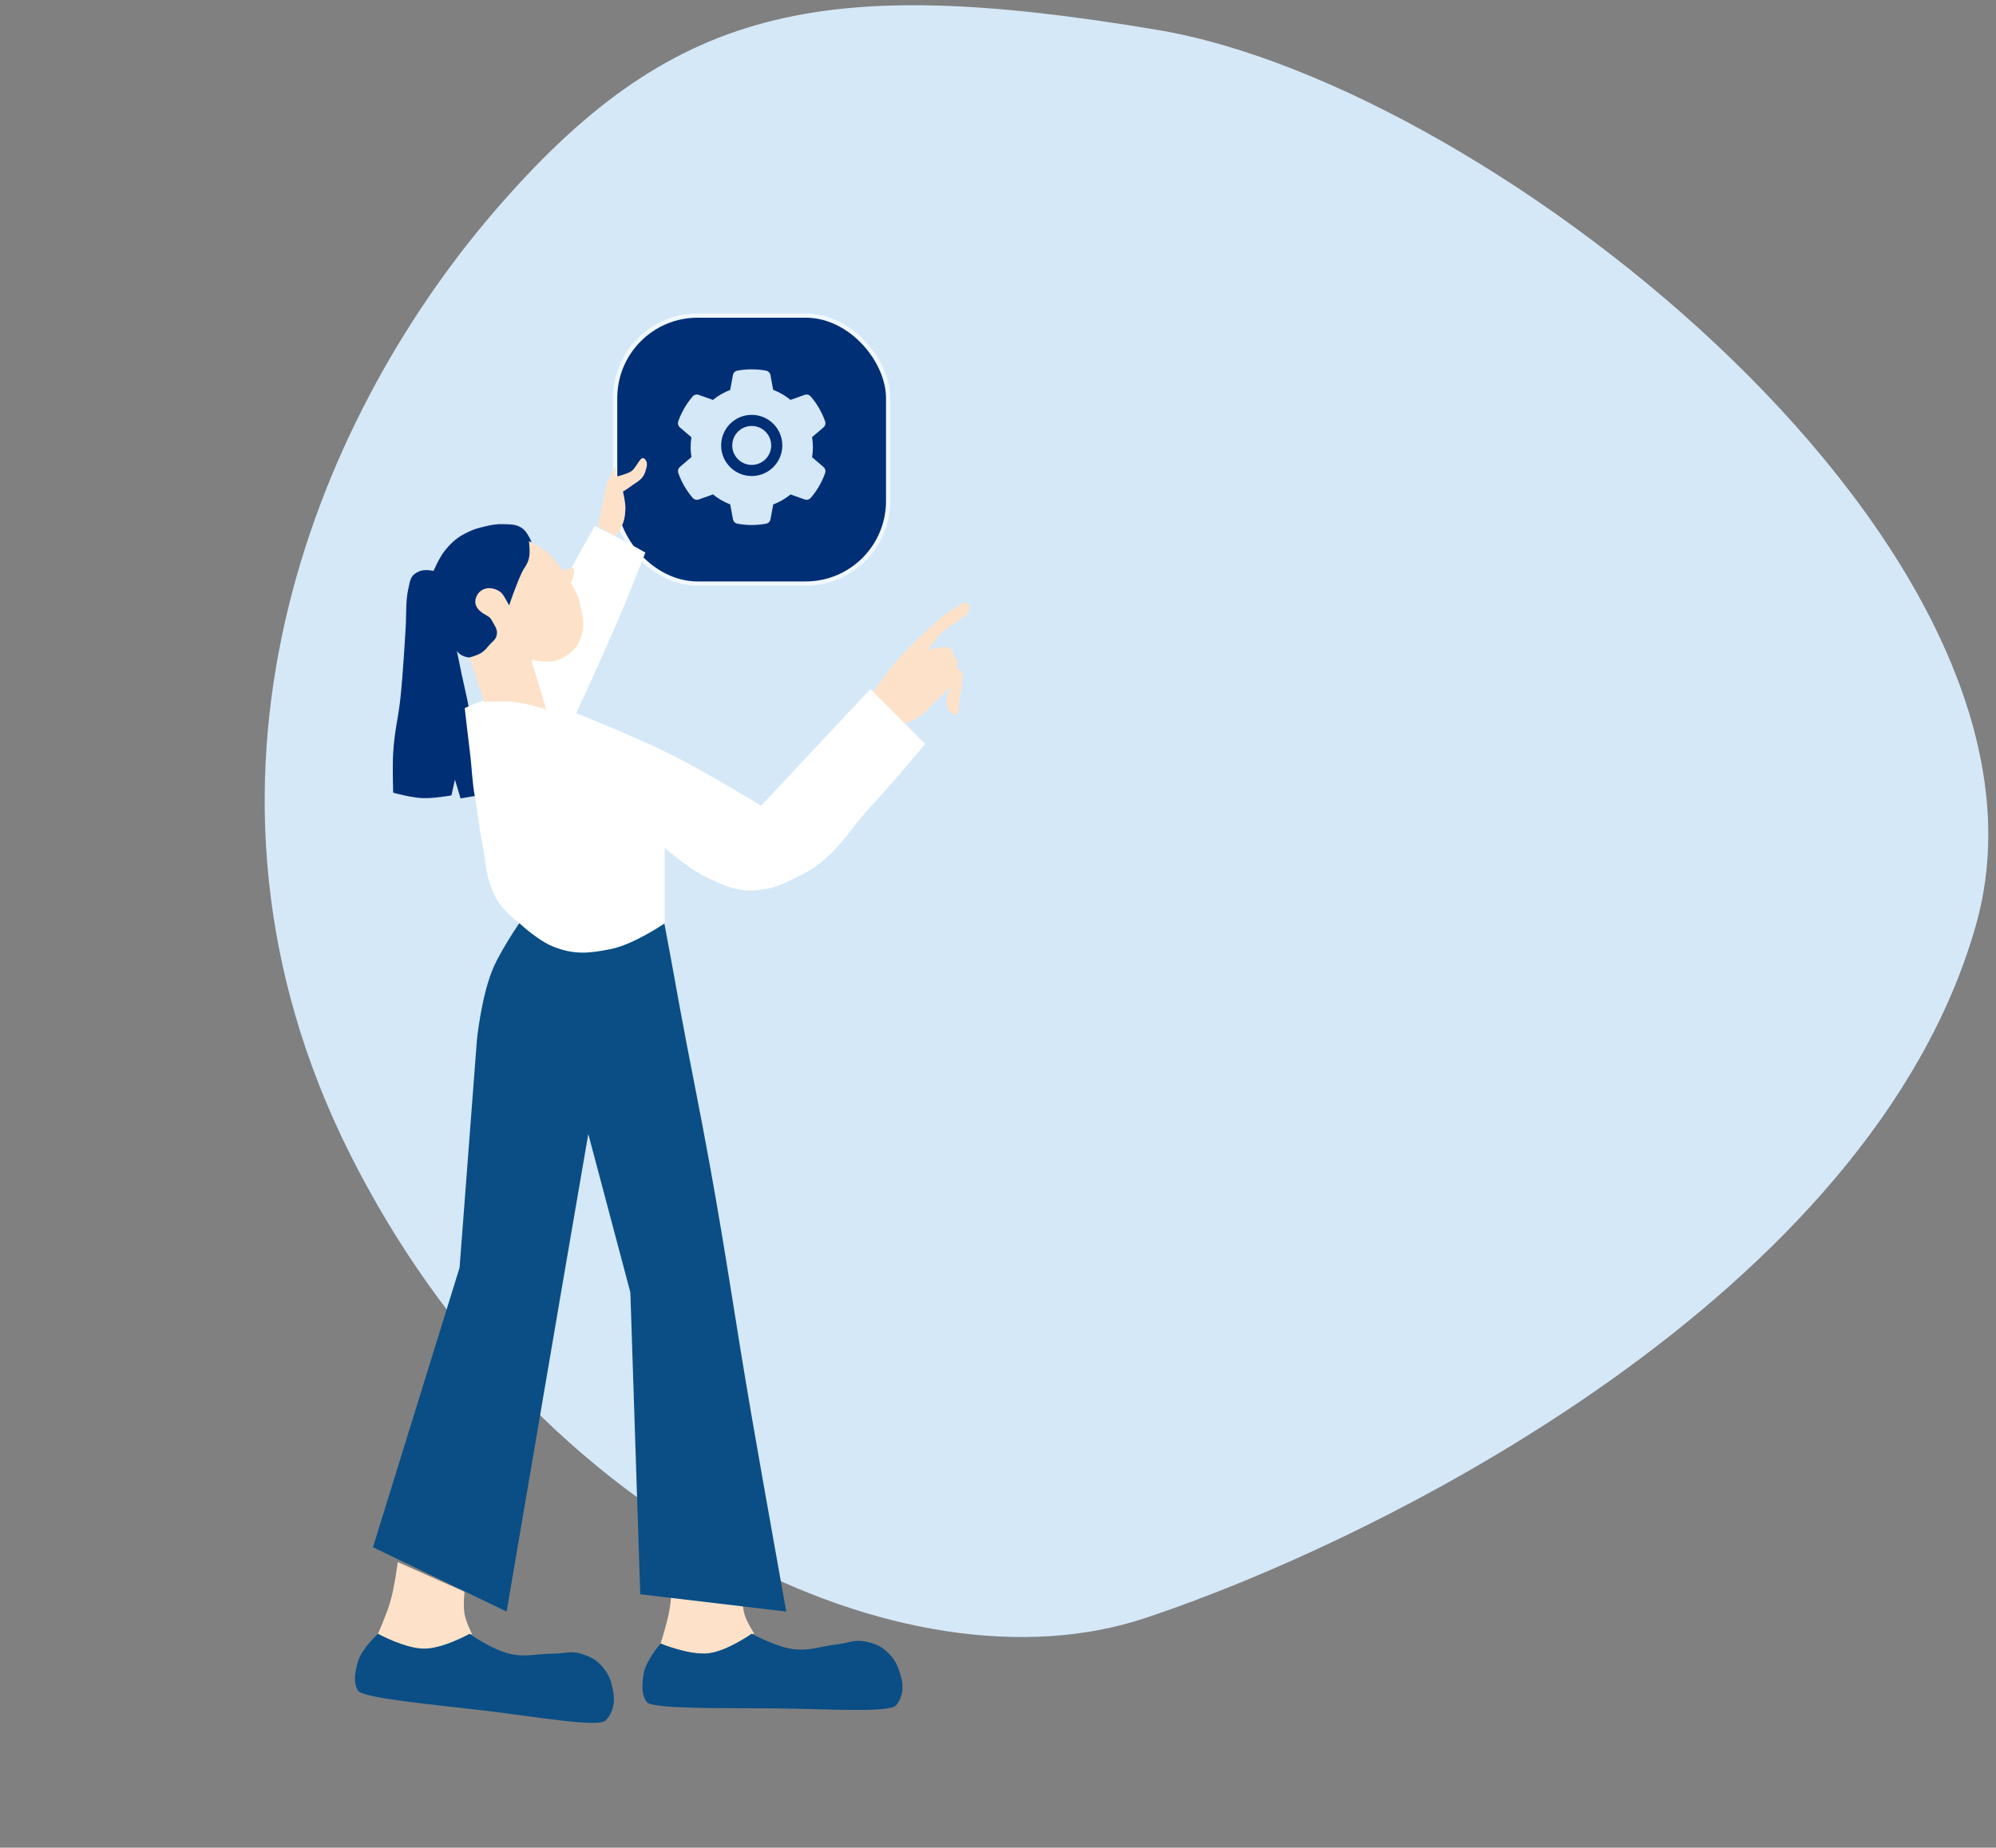 <svg width="472" height="437" viewBox="0 0 472 437" fill="none" xmlns="http://www.w3.org/2000/svg">
<rect x="0" y="0" width="472" height="437" fill="#808080" stroke="none"/>
<path d="M467.263 218.767C491.974 131.418 353.654 20.463 273.751 7.081C193.848 -6.301 158.581 1.372 116.578 50.377C74.575 99.383 38.679 185.049 82.77 272.956C126.862 360.862 214.547 401.368 270.706 382.721C326.865 364.075 442.551 306.116 467.263 218.767Z" fill="#D5E8F8"/>
<rect x="145.467" y="74.639" width="64.549" height="63.379" rx="19.5" fill="#002F76" stroke="#F1F8FF"/>
<path d="M177.762 100.747C176.532 100.747 175.379 101.224 174.507 102.097C173.639 102.969 173.157 104.121 173.157 105.352C173.157 106.582 173.639 107.735 174.507 108.607C175.379 109.475 176.532 109.957 177.762 109.957C178.992 109.957 180.145 109.475 181.017 108.607C181.885 107.735 182.367 106.582 182.367 105.352C182.367 104.121 181.885 102.969 181.017 102.097C180.591 101.667 180.084 101.327 179.525 101.095C178.966 100.864 178.367 100.745 177.762 100.747V100.747ZM194.729 110.438L192.037 108.138C192.165 107.356 192.231 106.558 192.231 105.763C192.231 104.969 192.165 104.167 192.037 103.389L194.729 101.089C194.932 100.915 195.077 100.683 195.146 100.424C195.214 100.165 195.202 99.892 195.111 99.64L195.074 99.533C194.334 97.462 193.224 95.542 191.799 93.867L191.725 93.78C191.551 93.577 191.321 93.43 191.063 93.361C190.805 93.291 190.532 93.301 190.28 93.389L186.939 94.579C185.704 93.566 184.33 92.768 182.84 92.212L182.194 88.719C182.145 88.455 182.018 88.213 181.828 88.024C181.638 87.835 181.396 87.709 181.132 87.661L181.021 87.641C178.881 87.254 176.626 87.254 174.486 87.641L174.375 87.661C174.112 87.709 173.869 87.835 173.68 88.024C173.49 88.213 173.362 88.455 173.314 88.719L172.663 92.229C171.188 92.789 169.813 93.585 168.593 94.587L165.227 93.389C164.975 93.3 164.702 93.29 164.444 93.36C164.186 93.43 163.956 93.576 163.783 93.78L163.709 93.867C162.286 95.544 161.177 97.463 160.433 99.533L160.396 99.64C160.211 100.155 160.363 100.731 160.779 101.089L163.503 103.414C163.376 104.187 163.314 104.977 163.314 105.759C163.314 106.549 163.376 107.339 163.503 108.105L160.787 110.43C160.584 110.604 160.438 110.836 160.37 111.095C160.302 111.353 160.314 111.627 160.404 111.878L160.441 111.985C161.186 114.055 162.285 115.969 163.717 117.652L163.791 117.738C163.964 117.942 164.195 118.088 164.453 118.158C164.711 118.228 164.983 118.218 165.236 118.129L168.602 116.932C169.828 117.94 171.194 118.738 172.672 119.29L173.322 122.8C173.37 123.063 173.498 123.305 173.688 123.494C173.877 123.683 174.12 123.81 174.383 123.858L174.495 123.878C176.655 124.267 178.868 124.267 181.029 123.878L181.14 123.858C181.404 123.81 181.646 123.683 181.836 123.494C182.026 123.305 182.153 123.063 182.202 122.8L182.848 119.306C184.338 118.747 185.712 117.952 186.947 116.94L190.288 118.129C190.54 118.218 190.813 118.229 191.071 118.159C191.329 118.089 191.56 117.942 191.733 117.738L191.807 117.652C193.239 115.961 194.338 114.055 195.082 111.985L195.119 111.878C195.296 111.368 195.144 110.796 194.729 110.438ZM177.762 112.586C173.766 112.586 170.528 109.348 170.528 105.352C170.528 101.356 173.766 98.118 177.762 98.118C181.758 98.118 184.996 101.356 184.996 105.352C184.996 109.348 181.758 112.586 177.762 112.586Z" fill="#D5E8F8"/>
<path d="M142.626 118.619C142.109 120.891 141.455 124.471 141.455 124.471L145.552 126.812C145.552 126.812 146.339 125.786 146.722 125.056C147.6 123.388 147.824 122.258 147.893 120.374C147.952 118.759 147.308 116.277 147.308 116.277C147.308 116.277 148.406 115.604 149.063 115.107C150.611 113.938 152.028 113.456 152.575 111.595C152.897 110.499 153.307 109.547 152.575 108.669C151.432 107.298 150.64 110.758 149.063 111.595C147.787 112.274 145.552 112.766 145.552 112.766V110.425C145.552 110.425 144.344 112.505 143.796 113.936C143.122 115.697 143.044 116.781 142.626 118.619Z" fill="#FDE2C9"/>
<path d="M212.272 156.075C209.801 158.895 206.419 163.684 206.419 163.684L213.442 171.292C213.442 171.292 215.285 170.705 216.368 170.121C218.508 168.97 219.282 167.691 221.05 166.025C222.462 164.694 224.562 162.513 224.562 162.513C224.562 162.513 224.09 163.919 223.977 164.854C223.867 165.762 223.637 166.346 223.977 167.195C224.337 168.096 224.766 168.877 225.733 168.951C227.174 169.062 226.566 166.845 226.903 165.439C227.332 163.647 227.488 161.343 227.488 161.343C227.511 160.657 227.758 159.632 227.488 159.002C227.234 158.407 226.488 158.455 226.318 157.831C226.128 157.134 226.69 156.695 226.318 156.075C226.055 155.637 226.039 155.899 225.733 155.49C225.321 154.941 225.559 154.283 225.147 153.734C224.841 153.325 224.465 153.299 223.977 153.149C223.103 152.88 223.132 153.07 222.221 153.149C221.06 153.25 219.295 153.734 219.295 153.734C219.295 153.734 221.571 150.661 223.391 149.052C224.865 147.75 226.01 147.422 227.488 146.126C228.46 145.273 229.168 145.075 229.244 143.785C229.287 143.063 229.551 143.813 229.244 143.2C228.558 141.828 227.052 143.003 225.733 143.785C222.938 145.44 221.713 146.883 219.295 149.052C216.407 151.642 214.828 153.158 212.272 156.075Z" fill="#FDE2C9"/>
<path d="M122.727 125.056C123.898 125.642 124.477 126.833 125.068 127.983C125.482 128.788 124.483 133.25 124.483 133.25C124.483 133.25 122.957 136.057 122.142 137.932C121.364 139.723 120.386 142.614 120.386 142.614L119.216 140.858C119.216 140.858 117.988 139.36 116.875 139.103C115.739 138.84 114.868 138.972 113.948 139.688C113.298 140.194 112.987 140.858 112.778 141.444C112.569 142.029 112.986 143.944 113.363 144.37C113.74 144.796 114.762 145.183 115.704 146.126C116.647 147.068 117.46 148.467 117.46 149.052C117.46 149.637 117.353 150.722 116.875 151.393C116.025 152.585 115.15 153.484 113.948 154.319C112.761 155.144 111.847 155.223 110.437 154.905C109.322 154.653 108.657 154.144 108.096 153.149C107.39 151.896 106.266 148.633 105.374 145.869C105.917 147.673 106.508 149.722 106.925 151.393C107.718 154.568 107.995 156.387 108.681 159.587C109.367 162.786 109.841 164.563 110.437 167.78C111.32 172.548 111.701 175.247 112.193 180.071C112.495 183.035 112.778 187.679 112.778 187.679L109.266 188.264L107.511 182.412L106.34 187.679C106.34 187.679 102.424 188.375 99.902 188.264C97.349 188.153 93.464 187.094 93.464 187.094C93.464 187.094 93.29 181.739 93.464 178.315C93.734 173.02 94.67 170.127 95.22 164.854C95.862 158.699 96.391 149.052 96.391 149.052C96.635 145.396 96.391 142.614 96.976 139.688C97.561 136.762 97.65 136.377 99.317 135.591C100.557 135.006 102.828 135.591 102.828 135.591C102.828 135.591 104.242 132.126 105.755 130.324C107.43 128.327 108.667 127.342 111.022 126.227C112.328 125.608 113.128 125.393 114.534 125.056C116.326 124.627 117.375 124.396 119.216 124.471C120.605 124.528 121.557 124.471 122.727 125.056Z" fill="#002F76"/>
<path d="M125.068 127.983C124.477 126.833 123.898 125.642 122.727 125.056C121.557 124.471 120.605 124.528 119.216 124.471C117.375 124.396 116.326 124.627 114.534 125.056C113.128 125.393 112.328 125.608 111.022 126.227C108.667 127.342 107.43 128.327 105.755 130.324C104.242 132.126 102.828 135.591 102.828 135.591C102.828 135.591 100.557 135.006 99.317 135.591C97.65 136.377 97.561 136.762 96.976 139.688C96.391 142.614 96.635 145.396 96.391 149.052C96.391 149.052 95.862 158.699 95.22 164.854C94.67 170.127 93.734 173.02 93.464 178.315C93.29 181.739 93.464 187.094 93.464 187.094C93.464 187.094 97.349 188.153 99.902 188.264C102.424 188.375 106.34 187.679 106.34 187.679L107.511 182.412L109.266 188.264L112.778 187.679C112.778 187.679 112.495 183.035 112.193 180.071C111.701 175.247 111.32 172.548 110.437 167.78C109.841 164.563 109.367 162.786 108.681 159.587C107.995 156.387 107.718 154.568 106.925 151.393C105.944 147.464 103.999 141.444 103.999 141.444C103.999 141.444 106.776 150.808 108.096 153.149C108.657 154.144 109.322 154.653 110.437 154.905C111.847 155.223 112.761 155.144 113.948 154.319C115.15 153.484 116.025 152.585 116.875 151.393C117.353 150.722 117.46 149.637 117.46 149.052C117.46 148.467 116.647 147.068 115.704 146.126C114.762 145.183 113.74 144.796 113.363 144.37C112.986 143.944 112.569 142.029 112.778 141.444C112.987 140.858 113.298 140.194 113.948 139.688C114.868 138.972 115.739 138.84 116.875 139.103C117.988 139.36 119.216 140.858 119.216 140.858L120.386 142.614C120.386 142.614 121.364 139.723 122.142 137.932C122.957 136.057 124.483 133.25 124.483 133.25C124.483 133.25 125.482 128.788 125.068 127.983Z" stroke="#002F76"/>
<path d="M109.851 381.741C109.475 379.719 109.851 376.474 109.851 376.474L94.049 369.451C94.049 369.451 93.334 375.243 92.293 378.815C91.403 381.872 89.367 386.423 89.367 386.423C89.367 386.423 95.567 389.804 99.902 389.935C104.672 390.08 111.607 386.423 111.607 386.423C111.607 386.423 110.209 383.661 109.851 381.741Z" fill="#FDE2C9"/>
<path d="M84.685 392.861C85.586 389.886 89.367 386.423 89.367 386.423C89.367 386.423 95.934 390.007 100.487 389.935C104.823 389.866 111.022 386.423 111.022 386.423C111.022 386.423 116.407 390.163 120.386 391.106C124.389 392.054 126.807 391.106 130.921 391.106C133.435 391.106 134.949 390.389 137.358 391.106C140.033 391.901 141.625 392.907 143.211 395.202C144.308 396.789 144.554 397.946 144.952 399.814L144.967 399.884C145.538 402.567 144.967 405.152 143.211 406.908C141.455 408.663 126.373 405.951 114.533 404.567C102.814 403.196 85.856 401.64 84.685 399.884C83.514 398.129 83.89 395.486 84.685 392.861Z" fill="#0A4E85"/>
<path d="M176.072 381.859C175.479 379.889 175.503 376.623 175.503 376.623L159.035 371.348C159.035 371.348 158.949 377.183 158.301 380.847C157.746 383.981 156.213 388.727 156.213 388.727C156.213 388.727 162.742 391.417 167.066 391.08C171.824 390.708 178.323 386.324 178.323 386.324C178.323 386.324 176.634 383.729 176.072 381.859Z" fill="#FDE2C9"/>
<path d="M152.254 395.632C152.828 392.577 156.213 388.726 156.213 388.726C156.213 388.726 163.128 391.58 167.647 391.016C171.951 390.479 177.741 386.387 177.741 386.387C177.741 386.387 183.499 389.523 187.556 390.03C191.639 390.541 193.939 389.337 198.029 388.893C200.529 388.621 201.956 387.745 204.43 388.197C207.174 388.699 208.866 389.527 210.69 391.638C211.952 393.097 212.322 394.22 212.919 396.035L212.942 396.103C213.8 398.708 213.511 401.339 211.955 403.275C210.399 405.21 195.112 404.142 183.192 404.045C171.393 403.949 154.366 404.233 153.013 402.614C151.659 400.995 151.747 398.328 152.254 395.632Z" fill="#0A4E85"/>
<path d="M129.75 220.795C127.261 219.534 123.897 216.698 123.897 216.698C123.897 216.698 119.131 223.504 116.874 228.403C113.871 234.921 112.777 245.961 112.777 245.961L108.68 299.805L88.196 365.939L119.8 381.156L132.676 305.657L139.114 268.201L149.063 305.657L151.404 377.059L185.935 381.156C185.935 381.156 180.86 352.991 177.741 334.92C173.721 311.63 172.009 298.479 167.792 275.224C165.176 260.801 163.422 252.768 160.769 238.353C159.843 233.326 158.428 225.477 158.428 225.477L156.672 216.113C156.672 216.113 150.518 219.978 146.137 221.38C142.593 222.514 140.475 223.51 136.773 223.136C133.896 222.845 132.329 222.101 129.75 220.795Z" fill="#0A4E85"/>
<path d="M140.87 125.056L135.603 134.421L135.017 137.932C135.017 137.932 136.784 141.023 137.358 143.199L137.373 143.253C137.892 145.222 138.212 146.433 137.944 148.467C137.689 150.403 137.272 151.787 136.188 153.149C135.277 154.294 134.548 154.792 133.262 155.49C131.991 156.179 131.188 156.512 129.75 156.66C128.143 156.827 125.653 156.075 125.653 156.075L129.165 167.78C129.165 167.78 124.59 166.336 121.556 166.025C119.056 165.767 117.582 165.52 115.119 166.025C113.206 166.417 110.437 167.78 110.437 167.78C110.437 167.78 111.146 174.038 111.607 177.73C112.145 182.045 112.069 184.186 112.778 188.264C113.461 192.197 113.776 195.465 114.533 199.384C115.453 204.145 115.335 207.317 117.46 211.675C119.165 215.174 123.312 218.113 123.312 218.113C123.312 218.113 127.446 221.973 130.921 223.38C135.793 225.353 139.224 225.007 144.382 223.965C149.593 222.913 156.672 218.113 156.672 218.113V209.334V199.384C156.672 199.384 162.633 204.793 167.207 206.993C171.904 209.252 174.921 210.639 180.082 209.919C183.53 209.438 185.21 208.458 188.276 206.993C197.322 202.671 199.688 196.64 206.419 189.435C211.175 184.344 218.124 175.974 218.124 175.974L205.834 163.684L180.082 191.191C180.082 191.191 167.125 183.249 158.428 178.9C149.731 174.552 135.603 168.951 135.603 168.951C135.603 168.951 143.008 153.016 147.308 142.614C149.189 138.064 151.99 130.909 151.99 130.909C151.99 130.909 148.094 128.716 145.552 127.397C143.737 126.456 140.87 125.056 140.87 125.056Z" fill="white" stroke="white"/>
<path d="M129.75 130.909C128.579 129.738 125.068 127.983 125.068 127.983C125.068 127.983 125.443 130.524 125.068 132.079C124.708 133.57 123.954 134.199 123.312 135.591C121.978 138.482 120.386 143.199 120.386 143.199C120.386 143.199 119.215 140.858 118.63 140.273C118.045 139.688 116.874 139.103 115.704 139.103C114.533 139.103 113.363 139.688 112.777 140.858C112.192 142.029 112.192 143.199 113.363 144.37C114.533 145.54 115.704 145.54 116.289 146.711C116.874 147.882 117.778 148.813 117.459 150.223C117.208 151.337 116.457 151.705 115.704 152.564C115.064 153.292 114.744 153.766 113.948 154.319C112.937 155.022 111.021 155.49 111.021 155.49L114.533 166.025C114.533 166.025 118.829 165.731 121.556 166.025C124.588 166.351 129.165 167.78 129.165 167.78L125.653 156.075C125.653 156.075 129.729 156.936 132.091 156.075C133.932 155.405 135.591 153.745 136.182 153.155L136.188 153.149C136.773 152.564 137.943 149.637 137.943 147.882C137.943 146.126 137.358 143.199 136.773 141.444C136.188 139.688 135.017 137.932 135.017 137.932C135.017 137.932 136.188 135.006 135.602 134.421C135.017 133.835 133.261 135.006 133.261 135.006C133.261 135.006 130.92 132.079 129.75 130.909Z" fill="#FDE2C9"/>
</svg>
